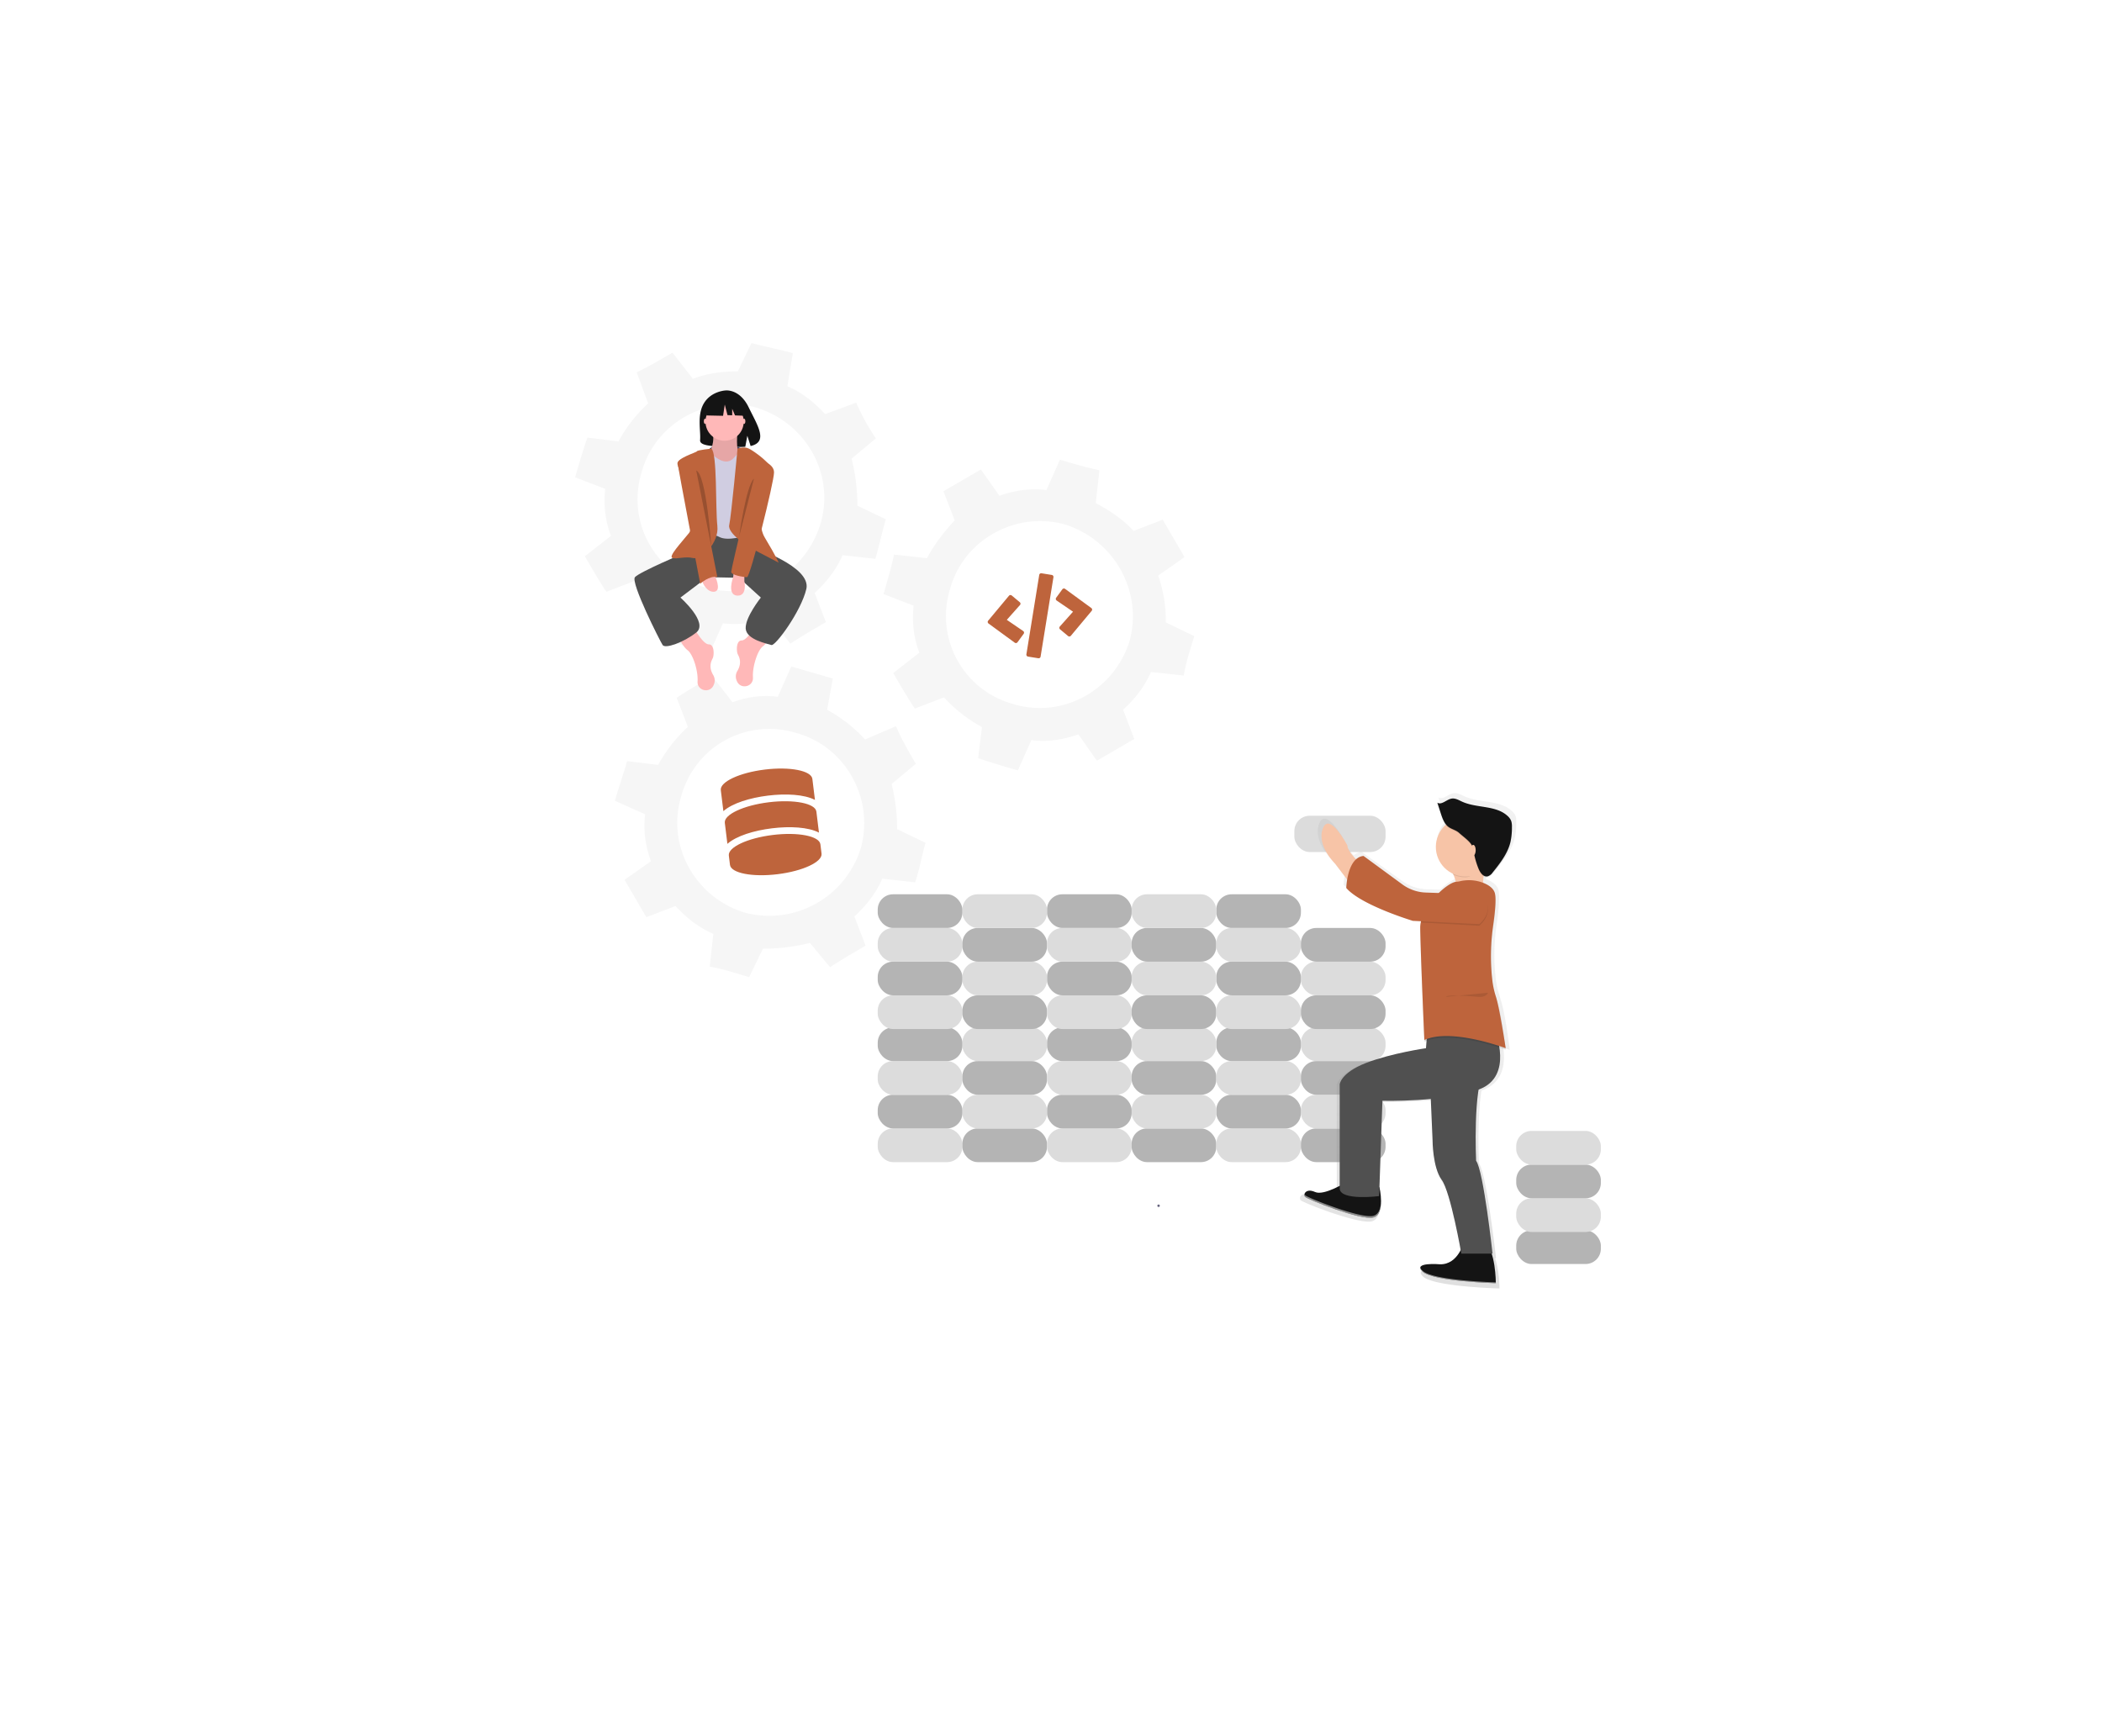 <svg xmlns="http://www.w3.org/2000/svg" xmlns:xlink="http://www.w3.org/1999/xlink" width="1212.982" height="1002.1" viewBox="0 0 1212.982 1002.1">
  <defs>
    <filter id="Path_768" x="0" y="0" width="1212.982" height="1002.1" filterUnits="userSpaceOnUse">
      <feOffset input="SourceAlpha"/>
      <feGaussianBlur stdDeviation="49.5" result="blur"/>
      <feFlood flood-opacity="0.102"/>
      <feComposite operator="in" in2="blur"/>
      <feComposite in="SourceGraphic"/>
    </filter>
    <linearGradient id="linear-gradient" x1="0.5" y1="1" x2="0.5" gradientUnits="objectBoundingBox">
      <stop offset="0" stop-color="gray" stop-opacity="0.251"/>
      <stop offset="0.54" stop-color="gray" stop-opacity="0.122"/>
      <stop offset="1" stop-color="gray" stop-opacity="0.102"/>
    </linearGradient>
  </defs>
  <g id="Group_441" data-name="Group 441" transform="translate(-283.864 10.385)">
    <g transform="matrix(1, 0, 0, 1, 283.86, -10.38)" filter="url(#Path_768)">
      <path id="Path_768-2" data-name="Path 768" d="M2158.9-13749.193s-73.875-82.35-148.961-161.068-72.763-169.113-12.127-158.639,94.479,37.531,94.479,37.531,36.332,16.955,31.488-43.6-116.045-223.8,16.251-298.215,298.625,8.771,368.866,86.279,192.559,148.961,280.966,25.432,78.719,159.861,78.719,159.861l-33.91,404.494-693.939-6.055Z" transform="translate(-1804.41 14550.71)" fill="#fff"/>
    </g>
    <g id="noun_Gears_2186705" transform="translate(993 519.574) rotate(173)">
      <g id="Group_418" data-name="Group 418">
        <path id="Path_770" data-name="Path 770" d="M158.587,192.715l16.406,8.75c-3.281,7.656-6.562,15.312-8.75,21.874l-18.593-4.375a106.78,106.78,0,0,1-18.593,19.687l4.375,17.5-22.968,9.843-8.75-16.406c-9.843,2.187-18.593,2.187-27.343,0l-9.843,16.406c-7.656-3.281-15.312-6.562-21.874-8.75l4.375-18.593c-7.656-5.469-14.218-10.937-19.687-18.593l-17.5,4.375L0,201.464l16.406-8.75a77.684,77.684,0,0,1-1.094-27.343L0,155.529c3.281-7.656,6.562-14.218,8.75-21.874l18.593,4.375c4.375-7.656,10.937-14.218,18.593-19.687l-4.375-17.5L64.529,91l8.75,16.406c9.843-2.187,18.593-2.187,27.343,0L110.464,91c7.656,3.281,15.312,6.562,21.874,9.843l-4.375,17.5a84.1,84.1,0,0,1,19.687,19.687l17.5-4.375c3.281,6.562,6.562,14.218,9.843,21.874l-16.406,9.843C160.775,174.122,160.775,182.871,158.587,192.715Zm-21.874,6.562a52.607,52.607,0,0,0-28.436-70c-27.343-12.031-59.06,1.094-71.091,28.436-10.937,27.343,2.187,59.06,29.53,71.091C94.059,239.744,125.776,226.619,136.713,199.277Z" transform="translate(0 8.527)" fill="#f6f6f6" fill-rule="evenodd"/>
        <path id="Path_771" data-name="Path 771" d="M312.587,100.621l16.406,9.843c-3.281,7.656-6.562,14.218-9.843,21.874l-17.5-4.375a84.1,84.1,0,0,1-19.687,19.687l4.375,17.5c-6.562,3.281-14.218,6.562-21.874,9.843l-9.843-16.406a53.319,53.319,0,0,1-26.249,0l-9.843,16.406-22.968-9.843,5.469-17.5a84.1,84.1,0,0,1-19.687-19.687l-18.593,5.469c-2.187-7.656-5.469-15.312-8.75-22.968l15.312-9.843a105.407,105.407,0,0,1,0-26.249L154,64.529c3.281-7.656,5.469-15.312,8.75-21.874l18.593,4.375c4.375-7.656,10.937-14.218,18.593-19.687l-4.375-17.5C203.217,6.562,210.873,3.281,217.435,0l9.843,15.312a114.338,114.338,0,0,1,27.343,0L264.464,0c7.656,3.281,14.218,6.562,21.874,8.75l-4.375,18.593c7.656,4.375,14.218,10.937,19.687,18.593l17.5-4.375,9.843,22.968-16.406,8.75C314.775,83.122,314.775,91.871,312.587,100.621Zm-21.874,7.656c12.031-27.343-1.094-59.06-28.436-71.091a55.24,55.24,0,0,0-71.091,29.53c-10.937,27.343,2.187,59.06,29.53,70A52.607,52.607,0,0,0,290.713,108.277Z" transform="translate(14.431)" fill="#f6f6f6" fill-rule="evenodd"/>
        <path id="Path_772" data-name="Path 772" d="M312.587,273.715l16.406,8.75c-3.281,7.656-6.562,15.312-9.843,21.874l-17.5-4.375a84.1,84.1,0,0,1-19.687,19.687l4.375,18.593c-6.562,2.187-14.218,5.469-21.874,8.75l-9.843-16.406c-8.75,2.187-17.5,2.187-26.249,1.094l-9.843,15.312c-7.656-3.281-15.312-5.469-22.968-8.75l5.469-18.593c-7.656-4.375-14.218-10.937-19.687-18.593l-18.593,4.375A130.356,130.356,0,0,0,154,283.558l15.312-9.843a114.339,114.339,0,0,1,0-27.343L154,236.529c3.281-7.656,5.469-14.218,8.75-21.874l18.593,4.375c4.375-7.656,10.937-14.218,18.593-19.687l-4.375-17.5c7.656-3.281,15.312-6.562,21.874-9.843l9.843,16.406a57.785,57.785,0,0,1,27.343,0L264.464,172c7.656,3.281,14.218,6.562,21.874,9.843l-4.375,17.5a84.1,84.1,0,0,1,19.687,19.687l17.5-4.375c3.281,6.562,6.562,14.218,9.843,21.874l-16.406,9.843C314.775,255.122,314.775,263.871,312.587,273.715Zm-21.874,6.562a52.607,52.607,0,0,0-28.436-70c-28.436-12.031-59.06,1.094-71.091,29.53-10.937,27.343,2.187,57.966,29.53,70C248.059,320.744,279.776,307.619,290.713,280.277Z" transform="translate(14.431 16.117)" fill="#f6f6f6" fill-rule="evenodd"/>
      </g>
    </g>
    <g id="Group_419" data-name="Group 419" transform="translate(714.339 447.348)">
      <rect id="Rectangle_674" data-name="Rectangle 674" width="48.843" height="19.442" rx="8.84" transform="translate(76.024 193.543)" fill="#dcdcdc"/>
      <rect id="Rectangle_675" data-name="Rectangle 675" width="48.843" height="19.442" rx="8.84" transform="translate(124.867 193.543)" fill="#b4b4b4"/>
      <rect id="Rectangle_677" data-name="Rectangle 677" width="48.843" height="19.442" rx="8.84" transform="translate(173.71 193.543)" fill="#dcdcdc"/>
      <rect id="Rectangle_678" data-name="Rectangle 678" width="48.843" height="19.442" rx="8.84" transform="translate(222.553 193.543)" fill="#b4b4b4"/>
      <rect id="Rectangle_680" data-name="Rectangle 680" width="48.843" height="19.442" rx="8.84" transform="translate(271.396 193.543)" fill="#dcdcdc"/>
      <rect id="Rectangle_681" data-name="Rectangle 681" width="48.843" height="19.442" rx="8.84" transform="translate(320.238 193.543)" fill="#b4b4b4"/>
      <rect id="Rectangle_683" data-name="Rectangle 683" width="48.843" height="19.442" rx="8.84" transform="translate(369.081 193.543) rotate(180)" fill="#dcdcdc"/>
      <rect id="Rectangle_684" data-name="Rectangle 684" width="48.843" height="19.442" rx="8.84" transform="translate(320.238 193.543) rotate(180)" fill="#b4b4b4"/>
      <rect id="Rectangle_686" data-name="Rectangle 686" width="48.843" height="19.442" rx="8.84" transform="translate(271.396 193.543) rotate(180)" fill="#dcdcdc"/>
      <rect id="Rectangle_687" data-name="Rectangle 687" width="48.843" height="19.442" rx="8.84" transform="translate(222.553 193.543) rotate(180)" fill="#b4b4b4"/>
      <rect id="Rectangle_689" data-name="Rectangle 689" width="48.843" height="19.442" rx="8.84" transform="translate(173.71 193.543) rotate(180)" fill="#dcdcdc"/>
      <rect id="Rectangle_690" data-name="Rectangle 690" width="48.843" height="19.442" rx="8.84" transform="translate(124.867 193.543) rotate(180)" fill="#b4b4b4"/>
      <rect id="Rectangle_692" data-name="Rectangle 692" width="48.843" height="19.442" rx="8.84" transform="translate(76.024 154.659)" fill="#dcdcdc"/>
      <rect id="Rectangle_693" data-name="Rectangle 693" width="48.843" height="19.442" rx="8.84" transform="translate(124.867 154.659)" fill="#b4b4b4"/>
      <rect id="Rectangle_695" data-name="Rectangle 695" width="48.843" height="19.442" rx="8.84" transform="translate(173.71 154.659)" fill="#dcdcdc"/>
      <rect id="Rectangle_696" data-name="Rectangle 696" width="48.843" height="19.442" rx="8.84" transform="translate(222.553 154.659)" fill="#b4b4b4"/>
      <rect id="Rectangle_698" data-name="Rectangle 698" width="48.843" height="19.442" rx="8.84" transform="translate(271.396 154.659)" fill="#dcdcdc"/>
      <rect id="Rectangle_699" data-name="Rectangle 699" width="48.843" height="19.442" rx="8.84" transform="translate(320.238 154.659)" fill="#b4b4b4"/>
      <rect id="Rectangle_701" data-name="Rectangle 701" width="48.843" height="19.442" rx="8.84" transform="translate(369.081 154.659) rotate(180)" fill="#dcdcdc"/>
      <rect id="Rectangle_702" data-name="Rectangle 702" width="48.843" height="19.442" rx="8.84" transform="translate(320.238 154.659) rotate(180)" fill="#b4b4b4"/>
      <rect id="Rectangle_704" data-name="Rectangle 704" width="48.843" height="19.442" rx="8.84" transform="translate(271.396 154.659) rotate(180)" fill="#dcdcdc"/>
      <rect id="Rectangle_705" data-name="Rectangle 705" width="48.843" height="19.442" rx="8.84" transform="translate(222.553 154.659) rotate(180)" fill="#b4b4b4"/>
      <rect id="Rectangle_707" data-name="Rectangle 707" width="48.843" height="19.442" rx="8.84" transform="translate(173.71 154.659) rotate(180)" fill="#dcdcdc"/>
      <rect id="Rectangle_708" data-name="Rectangle 708" width="48.843" height="19.442" rx="8.84" transform="translate(124.867 154.659) rotate(180)" fill="#b4b4b4"/>
      <rect id="Rectangle_710" data-name="Rectangle 710" width="48.843" height="19.442" rx="8.84" transform="translate(76.024 116.722)" fill="#dcdcdc"/>
      <rect id="Rectangle_711" data-name="Rectangle 711" width="48.843" height="19.442" rx="8.84" transform="translate(124.867 116.722)" fill="#b4b4b4"/>
      <rect id="Rectangle_713" data-name="Rectangle 713" width="48.843" height="19.442" rx="8.84" transform="translate(173.71 116.722)" fill="#dcdcdc"/>
      <rect id="Rectangle_714" data-name="Rectangle 714" width="48.843" height="19.442" rx="8.84" transform="translate(222.553 116.722)" fill="#b4b4b4"/>
      <rect id="Rectangle_716" data-name="Rectangle 716" width="48.843" height="19.442" rx="8.84" transform="translate(271.396 116.722)" fill="#dcdcdc"/>
      <rect id="Rectangle_717" data-name="Rectangle 717" width="48.843" height="19.442" rx="8.84" transform="translate(320.238 116.722)" fill="#b4b4b4"/>
      <rect id="Rectangle_719" data-name="Rectangle 719" width="48.843" height="19.442" rx="8.84" transform="translate(369.081 116.722) rotate(180)" fill="#dcdcdc"/>
      <rect id="Rectangle_720" data-name="Rectangle 720" width="48.843" height="19.442" rx="8.84" transform="translate(320.238 116.722) rotate(180)" fill="#b4b4b4"/>
      <rect id="Rectangle_722" data-name="Rectangle 722" width="48.843" height="19.442" rx="8.84" transform="translate(271.396 116.722) rotate(180)" fill="#dcdcdc"/>
      <rect id="Rectangle_723" data-name="Rectangle 723" width="48.843" height="19.442" rx="8.84" transform="translate(222.553 116.722) rotate(180)" fill="#b4b4b4"/>
      <rect id="Rectangle_725" data-name="Rectangle 725" width="48.843" height="19.442" rx="8.84" transform="translate(173.71 116.722) rotate(180)" fill="#dcdcdc"/>
      <rect id="Rectangle_726" data-name="Rectangle 726" width="48.843" height="19.442" rx="8.84" transform="translate(124.867 116.722) rotate(180)" fill="#b4b4b4"/>
      <rect id="Rectangle_728" data-name="Rectangle 728" width="48.843" height="19.442" rx="8.84" transform="translate(76.024 77.838)" fill="#dcdcdc"/>
      <rect id="Rectangle_729" data-name="Rectangle 729" width="48.843" height="19.442" rx="8.84" transform="translate(124.867 77.838)" fill="#b4b4b4"/>
      <rect id="Rectangle_731" data-name="Rectangle 731" width="48.843" height="19.442" rx="8.84" transform="translate(173.71 77.838)" fill="#dcdcdc"/>
      <rect id="Rectangle_732" data-name="Rectangle 732" width="48.843" height="19.442" rx="8.84" transform="translate(222.553 77.838)" fill="#b4b4b4"/>
      <rect id="Rectangle_734" data-name="Rectangle 734" width="48.843" height="19.442" rx="8.84" transform="translate(271.396 77.838)" fill="#dcdcdc"/>
      <rect id="Rectangle_735" data-name="Rectangle 735" width="48.843" height="19.442" rx="8.84" transform="translate(320.238 77.838)" fill="#b4b4b4"/>
      <rect id="Rectangle_737" data-name="Rectangle 737" width="52.636" height="20.95" rx="8.84" transform="translate(316.445 13.067)" fill="#dcdcdc"/>
      <rect id="Rectangle_739" data-name="Rectangle 739" width="48.843" height="19.442" rx="8.84" transform="translate(320.238 77.838) rotate(180)" fill="#b4b4b4"/>
      <rect id="Rectangle_741" data-name="Rectangle 741" width="48.843" height="19.442" rx="8.84" transform="translate(271.396 77.838) rotate(180)" fill="#dcdcdc"/>
      <rect id="Rectangle_742" data-name="Rectangle 742" width="48.843" height="19.442" rx="8.84" transform="translate(222.553 77.838) rotate(180)" fill="#b4b4b4"/>
      <rect id="Rectangle_744" data-name="Rectangle 744" width="48.843" height="19.442" rx="8.84" transform="translate(173.71 77.838) rotate(180)" fill="#dcdcdc"/>
      <rect id="Rectangle_745" data-name="Rectangle 745" width="48.843" height="19.442" rx="8.84" transform="translate(124.867 77.838) rotate(180)" fill="#b4b4b4"/>
      <path id="Path_789" data-name="Path 789" d="M878.456,138.771a7.758,7.758,0,0,0-2.186-3.03c-7.089-6.459-18.551-4.5-27.352-8.45-2.03-.91-4.107-2.172-6.307-1.826-3.073.474-5.932,3.983-8.611,2.428l.19.583-.19-.1,1.973,6a21.91,21.91,0,0,0,3.025,6.6,17.27,17.27,0,0,0,4.178,28.727c.095.2.185.4.275.607l.251.1A20.164,20.164,0,0,1,845,174.6c-2.281.318-6.26,2.845-10.167,6.563l-7.815-.261a25.579,25.579,0,0,1-14.055-4.78l-23.407-16.81a7.829,7.829,0,0,0-4.481,1.982c-2.9-3.025-5.368-6.165-5.159-8.061,0,0-10.878-20.357-14.833-10.181s7.417,20.865,7.417,20.865l7.213,9.347a39.325,39.325,0,0,0-.541,4.955c8.9,10.181,40.046,19.39,40.046,19.39l4.856.237.028.237a16.535,16.535,0,0,0-.436,3.888q0,.285,0,.583v.389c.247,16.237,2.471,65.914,2.471,65.914.432-.194.882-.37,1.337-.536l-.346,4.415s-20.765,2.907-36.092,8.725-15.819,12.6-15.819,12.6v59.873c-4.377,2.248-11.286,5.216-14.833,3.618-3.85-1.717-5.961-.275-6.345,1.228h0a1.9,1.9,0,0,0,0,.906h0a1.622,1.622,0,0,0,.147.384v.028a1.542,1.542,0,0,0,.261.341c1.484,1.456,33.621,14.055,41.037,12.116a5.117,5.117,0,0,0,.673-.228c.071-.028.133-.066.2-.1s.275-.128.4-.2.147-.1.218-.147.223-.147.327-.228a2.188,2.188,0,0,0,.2-.185c.066-.062.194-.166.28-.261s.123-.142.185-.213.171-.19.247-.294.1-.157.161-.232.152-.218.218-.332.09-.161.133-.247.133-.242.194-.37a2.7,2.7,0,0,0,.109-.251c.033-.085.119-.27.171-.408s.057-.166.09-.251a4.6,4.6,0,0,0,.147-.474.922.922,0,0,1,.066-.242c.043-.166.09-.327.128-.474a1.3,1.3,0,0,1,.047-.228c.038-.18.076-.36.1-.541a.44.44,0,0,1,.033-.2c.033-.194.062-.394.085-.588v-.171c.024-.213.047-.427.066-.64v-.133q.028-.346.043-.692v-.882a40.585,40.585,0,0,0-.948-8.6h0l1.864-50.991a278.143,278.143,0,0,0,29.1-1.072l1.062,24.336s0,15.995,5.439,23.264c4.657,6.222,10.034,33.74,11.485,41.55-2,3.794-5.818,8.536-12.476,8.374,0,0-12.524-1.081-11.817,2.371h0a1.761,1.761,0,0,0,.081.266h0a2.439,2.439,0,0,0,.137.289h0c.052.09.109.18.175.275l.038.057q.107.149.242.313v.024c.085.1.175.2.275.3l.085.085c.114.114.228.228.36.346,6.425,5.818,44,6.786,44,6.786v-.27h0c0-1.683-.247-10.513-2.494-17.161h.522s-5.439-48.957-9.887-54.77c0,0-1.181-25.816,1.484-41.991l.474-.18c12.462-4.657,13.349-16.123,12.064-24.545,2.371.759,3.756,1.276,3.756,1.276s-.043-.365-.123-1.015l.123.047s-.237-1.541-.631-3.941c-.891-6.606-2.618-18.148-4.458-23.6-.3-1.2-.583-2.224-.844-3a51.24,51.24,0,0,1-2.177-10.067,119.325,119.325,0,0,1-.764-13.354,128.175,128.175,0,0,1,1.366-17.811,108.965,108.965,0,0,0,1.375-15.1,20.137,20.137,0,0,0-.3-4.268c-.659-3.021-3.576-4.984-6.606-6.236-.194-.081-.394-.147-.593-.223.076-1.143.171-2.442.294-3.794a3.258,3.258,0,0,0,2.518.512,6.011,6.011,0,0,0,3.068-2.371c4.382-5.382,8.882-10.992,10.565-17.678a38.2,38.2,0,0,0,.948-9.1v-.5A9.9,9.9,0,0,0,878.456,138.771Z" transform="translate(-434.303 -125.42)" fill="url(#linear-gradient)"/>
      <path id="Path_790" data-name="Path 790" d="M932.34,200.947s6.639,9.958,5.216,14.7,15.649,1.9,15.649,1.9.474-18.494,3.794-22.762S932.34,200.947,932.34,200.947Z" transform="translate(-528.082 -161.359)" fill="#f7c4a7"/>
      <path id="Path_791" data-name="Path 791" d="M808.455,190.935s-13.752-11.381-13.278-15.649c0,0-10.432-19.917-14.226-9.958s7.113,20.391,7.113,20.391l13.278,17.545Z" transform="translate(-448.061 -144.945)" fill="#f7c4a7"/>
      <path id="Path_792" data-name="Path 792" d="M783.543,598.92s-12.8,8.061-18.02,5.69-7.113,1.423-5.69,2.845,32.246,13.752,39.359,11.855,3.495-17.432,3.495-17.432Z" transform="translate(-437.138 -374.392)" fill="#141414"/>
      <path id="Path_793" data-name="Path 793" d="M925.493,669.817s-3.082,13.041-13.752,12.8c0,0-16.123-1.423-9.958,4.268s42.2,6.639,42.2,6.639,0-19.442-6.639-23.71S925.493,669.817,925.493,669.817Z" transform="translate(-511.277 -410.672)" fill="#141414"/>
      <path id="Path_794" data-name="Path 794" d="M912.34,470.559l1.423,33.194s0,15.649,5.216,22.762,11.381,42.678,11.381,42.678h18.02s-5.216-47.894-9.484-53.585c0,0-1.9-42.2,4.742-51.688Z" transform="translate(-517.567 -303.41)" fill="#505050"/>
      <path id="Path_796" data-name="Path 796" d="M891.964,412.291s10.907,26.081-9.01,33.668S827,452.6,827,452.6l-1.9,55.008s-22.288,2.845-22.762-4.268V443.114s.474-6.639,15.174-12.329,34.617-8.536,34.617-8.536l.948-12.329Z" transform="translate(-459.729 -275.017)" fill="#505050"/>
      <path id="Path_797" data-name="Path 797" d="M926.021,233.577a22.691,22.691,0,0,1,11.144,1.574c2.907,1.223,5.69,3.144,6.335,6.1.749,3.5-.081,11.348-1.034,17.991a123.9,123.9,0,0,0-.578,31.435c.474,4.358,1.162,8.156,2.086,9.849,2.845,5.216,5.69,29.875,5.69,29.875s-31.3-11.855-46.946-4.742c0,0-2.134-48.606-2.371-64.492-.185-12.3,15.411-26.318,20.628-26.792C924.03,234.1,922.982,233.895,926.021,233.577Z" transform="translate(-511.26 -182.224)" opacity="0.1"/>
      <path id="Path_798" data-name="Path 798" d="M926.021,231.577a22.691,22.691,0,0,1,11.144,1.574c2.907,1.223,5.69,3.144,6.335,6.1.749,3.5-.081,11.348-1.034,17.991a123.9,123.9,0,0,0-.578,31.435,50.988,50.988,0,0,0,2.086,9.849c2.134,6.4,5.69,29.875,5.69,29.875s-31.3-11.855-46.946-4.742c0,0-2.134-48.606-2.371-64.492-.185-12.3,15.411-26.318,20.628-26.792C924.03,232.1,922.982,231.895,926.021,231.577Z" transform="translate(-511.26 -181.172)" fill="#be643c"/>
      <path id="Path_799" data-name="Path 799" d="M934.486,266.7l-33.668-1.9s-2.143-16.507,2.717-16.336l33.322,1.162S943.97,258.166,934.486,266.7Z" transform="translate(-511.261 -190.125)" opacity="0.1"/>
      <path id="Path_800" data-name="Path 800" d="M887.161,241.279l-38.41-1.9s-29.875-9.01-38.41-18.968c0,0,.474-17.546,9.958-18.494l22.435,16.45a24.222,24.222,0,0,0,13.477,4.676l33.322,1.162S896.645,232.743,887.161,241.279Z" transform="translate(-463.935 -165.651)" fill="#be643c"/>
      <path id="Path_801" data-name="Path 801" d="M952.968,203.607c.564-4.5,2.6-5.989,4.031-7.824,3.319-4.268-24.659,6.165-24.659,6.165a50.3,50.3,0,0,1,3.794,6.976,17,17,0,0,0,7.113,1.56C947.353,210.483,950.018,206.04,952.968,203.607Z" transform="translate(-528.082 -161.885)" opacity="0.1"/>
      <circle id="Ellipse_157" data-name="Ellipse 157" cx="17.071" cy="17.071" r="17.071" transform="translate(398.093 13.982)" fill="#f7c4a7"/>
      <path id="Path_802" data-name="Path 802" d="M926.605,148.5c-1.816-1.987-2.693-4.633-3.519-7.2l-1.9-5.875c2.57,1.517,5.311-1.9,8.261-2.371,2.11-.337,4.107.9,6.051,1.783,8.441,3.86,19.442,1.944,26.233,8.265a7.588,7.588,0,0,1,2.1,2.964,9.914,9.914,0,0,1,.379,3.319,38.087,38.087,0,0,1-.887,8.906c-1.612,6.539-5.927,12.031-10.134,17.294a5.727,5.727,0,0,1-2.945,2.343c-2.442.545-4.329-2.091-5.273-4.405a46.9,46.9,0,0,1-2.75-9.517,12.506,12.506,0,0,0-1.129-4.021c-1.47-2.6-5.093-5.069-7.293-7.089S928.625,150.707,926.605,148.5Z" transform="translate(-522.22 -129.413)" opacity="0.1"/>
      <path id="Path_803" data-name="Path 803" d="M926.605,147.5c-1.816-1.987-2.693-4.633-3.519-7.2l-1.9-5.875c2.57,1.517,5.311-1.9,8.261-2.371,2.11-.337,4.107.9,6.051,1.783,8.441,3.86,19.442,1.944,26.233,8.265a7.588,7.588,0,0,1,2.1,2.964,9.914,9.914,0,0,1,.379,3.319,38.087,38.087,0,0,1-.887,8.906c-1.612,6.539-5.927,12.031-10.134,17.294a5.726,5.726,0,0,1-2.945,2.343c-2.442.545-4.329-2.091-5.273-4.405a46.9,46.9,0,0,1-2.75-9.517,12.506,12.506,0,0,0-1.129-4.021c-1.47-2.6-5.093-5.069-7.293-7.089S928.625,149.707,926.605,147.5Z" transform="translate(-522.22 -128.887)" fill="#141414"/>
      <ellipse id="Ellipse_158" data-name="Ellipse 158" cx="1.423" cy="3.082" rx="1.423" ry="3.082" transform="translate(418.247 29.868)" fill="#f7c4a7"/>
      <path id="Path_804" data-name="Path 804" d="M956.024,368.42s-.948,2.845-5.69,2.371-18.494-1.423-18.494,0" transform="translate(-527.82 -253.196)" opacity="0.1"/>
      <path id="Path_805" data-name="Path 805" d="M901.785,704.727a3.942,3.942,0,0,1-1.38-1.977c-.123.616.256,1.423,1.38,2.452,6.165,5.69,42.2,6.639,42.2,6.639v-.474C943.757,711.362,907.931,710.4,901.785,704.727Z" transform="translate(-511.28 -428.986)" fill="#fff" opacity="0.5"/>
      <path id="Path_806" data-name="Path 806" d="M799.188,626.007c-7.113,1.9-37.936-10.432-39.359-11.855a1.542,1.542,0,0,1-.394-.692,1.707,1.707,0,0,0,.394,1.641c1.423,1.423,32.246,13.752,39.359,11.855,3.661-.977,4.476-5.562,4.41-9.788C803.527,621.1,802.574,625.1,799.188,626.007Z" transform="translate(-437.134 -382.037)" fill="#fff" opacity="0.5"/>
      <path id="Path_807" data-name="Path 807" d="M581.141,627.583a.711.711,0,1,0-.711-.711A.711.711,0,0,0,581.141,627.583Z" transform="translate(-343.049 -388.715)" fill="#67647e"/>
      <rect id="Rectangle_747" data-name="Rectangle 747" width="48.843" height="19.442" rx="8.84" transform="translate(493.322 271.787) rotate(180)" fill="#b4b4b4"/>
      <rect id="Rectangle_749" data-name="Rectangle 749" width="48.843" height="19.442" rx="8.84" transform="translate(444.479 233.85)" fill="#dcdcdc"/>
      <rect id="Rectangle_750" data-name="Rectangle 750" width="48.843" height="19.442" rx="8.84" transform="translate(493.322 233.85) rotate(180)" fill="#b4b4b4"/>
      <rect id="Rectangle_752" data-name="Rectangle 752" width="48.843" height="19.442" rx="8.84" transform="translate(444.479 194.966)" fill="#dcdcdc"/>
    </g>
    <g id="Group_420" data-name="Group 420" transform="translate(649.996 -23.031)">
      <path id="Path_817" data-name="Path 817" d="M342.108,426.173s-12.551-5.469-18.446.308S339.445,430.357,342.108,426.173Z" transform="translate(-280.403 -154.78)" fill="#3f3d56"/>
      <path id="Path_818" data-name="Path 818" d="M314.577,361.036c4.218-7.127,12.562-7.459,12.562-7.459s8.131-1.04,13.348,9.814c4.862,10.117,11.572,19.885,1.08,22.254l-1.9-5.9-1.174,6.338a41.048,41.048,0,0,1-4.489.077c-11.236-.363-21.936.106-21.592-3.926C312.876,376.876,310.519,367.894,314.577,361.036Z" transform="translate(-274.545 -115.58)" fill="#141414"/>
      <path id="Path_819" data-name="Path 819" d="M292.785,662.62s5.325,9.889,8.748,9.889,3.043,6.466,2.282,7.987-2.662,4.944.38,9.889a6.067,6.067,0,0,1,.175,5.5c-1.954,5.095-9.555,3.551-9.313-1.9q0-.09.01-.181c.38-6.085-2.662-15.594-5.705-17.876s-5.705-8.367-5.705-8.367Z" transform="translate(-258.654 -287.966)" fill="#ffb8b8"/>
      <path id="Path_820" data-name="Path 820" d="M371.525,657.46s-5.325,9.889-8.748,9.889-3.043,6.466-2.282,7.987,2.662,4.944-.38,9.889a6.067,6.067,0,0,0-.175,5.5c1.954,5.095,9.555,3.551,9.313-1.9q0-.09-.01-.181c-.38-6.085,2.662-15.594,5.705-17.876s5.705-8.367,5.705-8.367Z" transform="translate(-300.882 -285.088)" fill="#ffb8b8"/>
      <path id="Path_821" data-name="Path 821" d="M293.58,542.1l2.282,4.944s33.469,11.03,30.427,23.961-17.876,33.089-20.158,32.328-14.453-3.043-14.833-9.508,8.748-17.876,8.748-17.876l-12.551-11.41-18.264-.38-15.586,11.79S270,590.4,262.773,596.109s-17.876,9.508-19.4,7.226S224.739,567.2,227.4,564.161s29.666-14.452,29.666-14.452l7.226-10.269,28.145-1.521Z" transform="translate(-227.121 -218.413)" fill="#505050"/>
      <path id="Path_822" data-name="Path 822" d="M341.292,401.852s-1.9,12.551,1.9,14.072-7.607,7.987-7.607,7.987h-6.466l-4.184-8.748s3.8-6.846,1.521-13.312S341.292,401.852,341.292,401.852Z" transform="translate(-281.679 -140.918)" fill="#ffb8b8"/>
      <path id="Path_823" data-name="Path 823" d="M341.292,401.852s-1.9,12.551,1.9,14.072-7.607,7.987-7.607,7.987h-6.466l-4.184-8.748s3.8-6.846,1.521-13.312S341.292,401.852,341.292,401.852Z" transform="translate(-281.679 -140.918)" opacity="0.1"/>
      <path id="Path_824" data-name="Path 824" d="M337.239,429.557s-4.184,4.564-4.944,5.325-4.184,4.944-11.41-1.141-7.987,1.141-7.987,1.141v45.64s6.085-2.662,11.03,0,15.213-.761,15.213-.761l1.9-47.162Z" transform="translate(-274.964 -157.973)" fill="#d0cde1"/>
      <path id="Path_825" data-name="Path 825" d="M355.461,428.7s3.554-1.521,6.6,0,13.692,9.128,12.931,12.551-10.649,27.384-3.8,38.794,7.987,14.453,7.987,14.453l-16.735-8.748s-12.931-7.987-11.79-12.931S355.461,428.7,355.461,428.7Z" transform="translate(-295.98 -157.12)" fill="#be643c"/>
      <path id="Path_826" data-name="Path 826" d="M298.516,429.557s-7.983.761-8.363,1.521-11.981,3.993-11.22,7.417,11.22,34.04,6.656,39.745-12.171,13.692-9.508,14.453,7.226-1.141,11.79,0,15.213-8.367,14.072-18.636S301.935,432.219,298.516,429.557Z" transform="translate(-254.122 -157.973)" fill="#be643c"/>
      <path id="Path_827" data-name="Path 827" d="M360.883,591.421v3.8s1.9,8.748-4.184,8.367-2.282-10.649-2.282-10.649l.38-3.423Z" transform="translate(-297.467 -247.193)" fill="#ffb8b8"/>
      <path id="Path_828" data-name="Path 828" d="M322.7,594.679s4.184,8.748,0,9.508-7.226-4.944-7.226-6.466S322.7,594.679,322.7,594.679Z" transform="translate(-276.403 -250.071)" fill="#ffb8b8"/>
      <ellipse id="Ellipse_159" data-name="Ellipse 159" cx="0.761" cy="1.521" rx="0.761" ry="1.521" transform="translate(40.026 254.278)" fill="#ffb8b8"/>
      <ellipse id="Ellipse_160" data-name="Ellipse 160" cx="0.761" cy="1.521" rx="0.761" ry="1.521" transform="translate(62.465 254.278)" fill="#ffb8b8"/>
      <path id="Path_829" data-name="Path 829" d="M292.771,440.737s-9.508,0-9.128,3.8,12.931,69.221,12.931,69.221,5.325-4.944,9.889-3.8Z" transform="translate(-258.64 -164.209)" fill="#be643c"/>
      <path id="Path_830" data-name="Path 830" d="M368.531,443.317s9.508,1.9,9.508,7.607S364.347,511.4,362.446,511.4s-9.128-1.141-9.128-3.043S368.531,443.317,368.531,443.317Z" transform="translate(-297.508 -165.648)" fill="#be643c"/>
      <path id="Path_831" data-name="Path 831" d="M372.2,468.687l-8.558,33.466S367.631,472.871,372.2,468.687Z" transform="translate(-303.264 -179.798)" opacity="0.2"/>
      <path id="Path_832" data-name="Path 832" d="M307.723,458.054l8.655,43.755S313.611,460.578,307.723,458.054Z" transform="translate(-272.078 -173.868)" opacity="0.2"/>
      <circle id="Ellipse_161" data-name="Ellipse 161" cx="11.03" cy="11.03" r="11.03" transform="translate(40.977 244.96)" fill="#ffb8b8"/>
      <path id="Path_833" data-name="Path 833" d="M94.243,247.9l8.244-4.318,11.385,1.766,2.355,10.4-5.863-.225-1.638-3.822v3.759l-2.706-.1-1.57-6.085-.981,6.478-9.618-.2Z" transform="translate(-52.346 -3.129)" fill="#141414"/>
    </g>
    <path id="Icon_awesome-code" data-name="Icon awesome-code" d="M26.446,48.5l-5.784-1.678a1.14,1.14,0,0,1-.778-1.413L32.827.824A1.14,1.14,0,0,1,34.24.046l5.784,1.678A1.14,1.14,0,0,1,40.8,3.138L27.859,47.722a1.136,1.136,0,0,1-1.413.778ZM15.636,37.861l4.125-4.4a1.138,1.138,0,0,0-.076-1.631l-8.591-7.557,8.591-7.557a1.13,1.13,0,0,0,.076-1.631l-4.125-4.4a1.139,1.139,0,0,0-1.612-.047L.361,23.439a1.13,1.13,0,0,0,0,1.659l13.664,12.81a1.131,1.131,0,0,0,1.612-.047Zm31.025.057,13.664-12.81a1.13,1.13,0,0,0,0-1.659L46.661,10.628a1.148,1.148,0,0,0-1.612.047l-4.125,4.4A1.138,1.138,0,0,0,41,16.706l8.591,7.567L41,31.83a1.13,1.13,0,0,0-.076,1.631l4.125,4.4a1.139,1.139,0,0,0,1.612.057Z" transform="translate(917.034 365.396) rotate(173)" fill="#be643c"/>
    <path id="Icon_awesome-database" data-name="Icon awesome-database" d="M53.235,8.691v5.432c0,4.787-11.922,8.691-26.618,8.691S0,18.911,0,14.124V8.691C0,3.9,11.922,0,26.618,0S53.235,3.9,53.235,8.691Zm0,12.222V33.136c0,4.787-11.922,8.691-26.618,8.691S0,37.923,0,33.136V20.914c5.719,3.938,16.185,5.772,26.618,5.772S47.516,24.852,53.235,20.914Zm0,19.012V52.149c0,4.787-11.922,8.691-26.618,8.691S0,56.936,0,52.149V39.926C5.719,43.865,16.185,45.7,26.618,45.7S47.516,43.865,53.235,39.926Z" transform="translate(759.004 490.91) rotate(173)" fill="#be643c"/>
  </g>
</svg>
